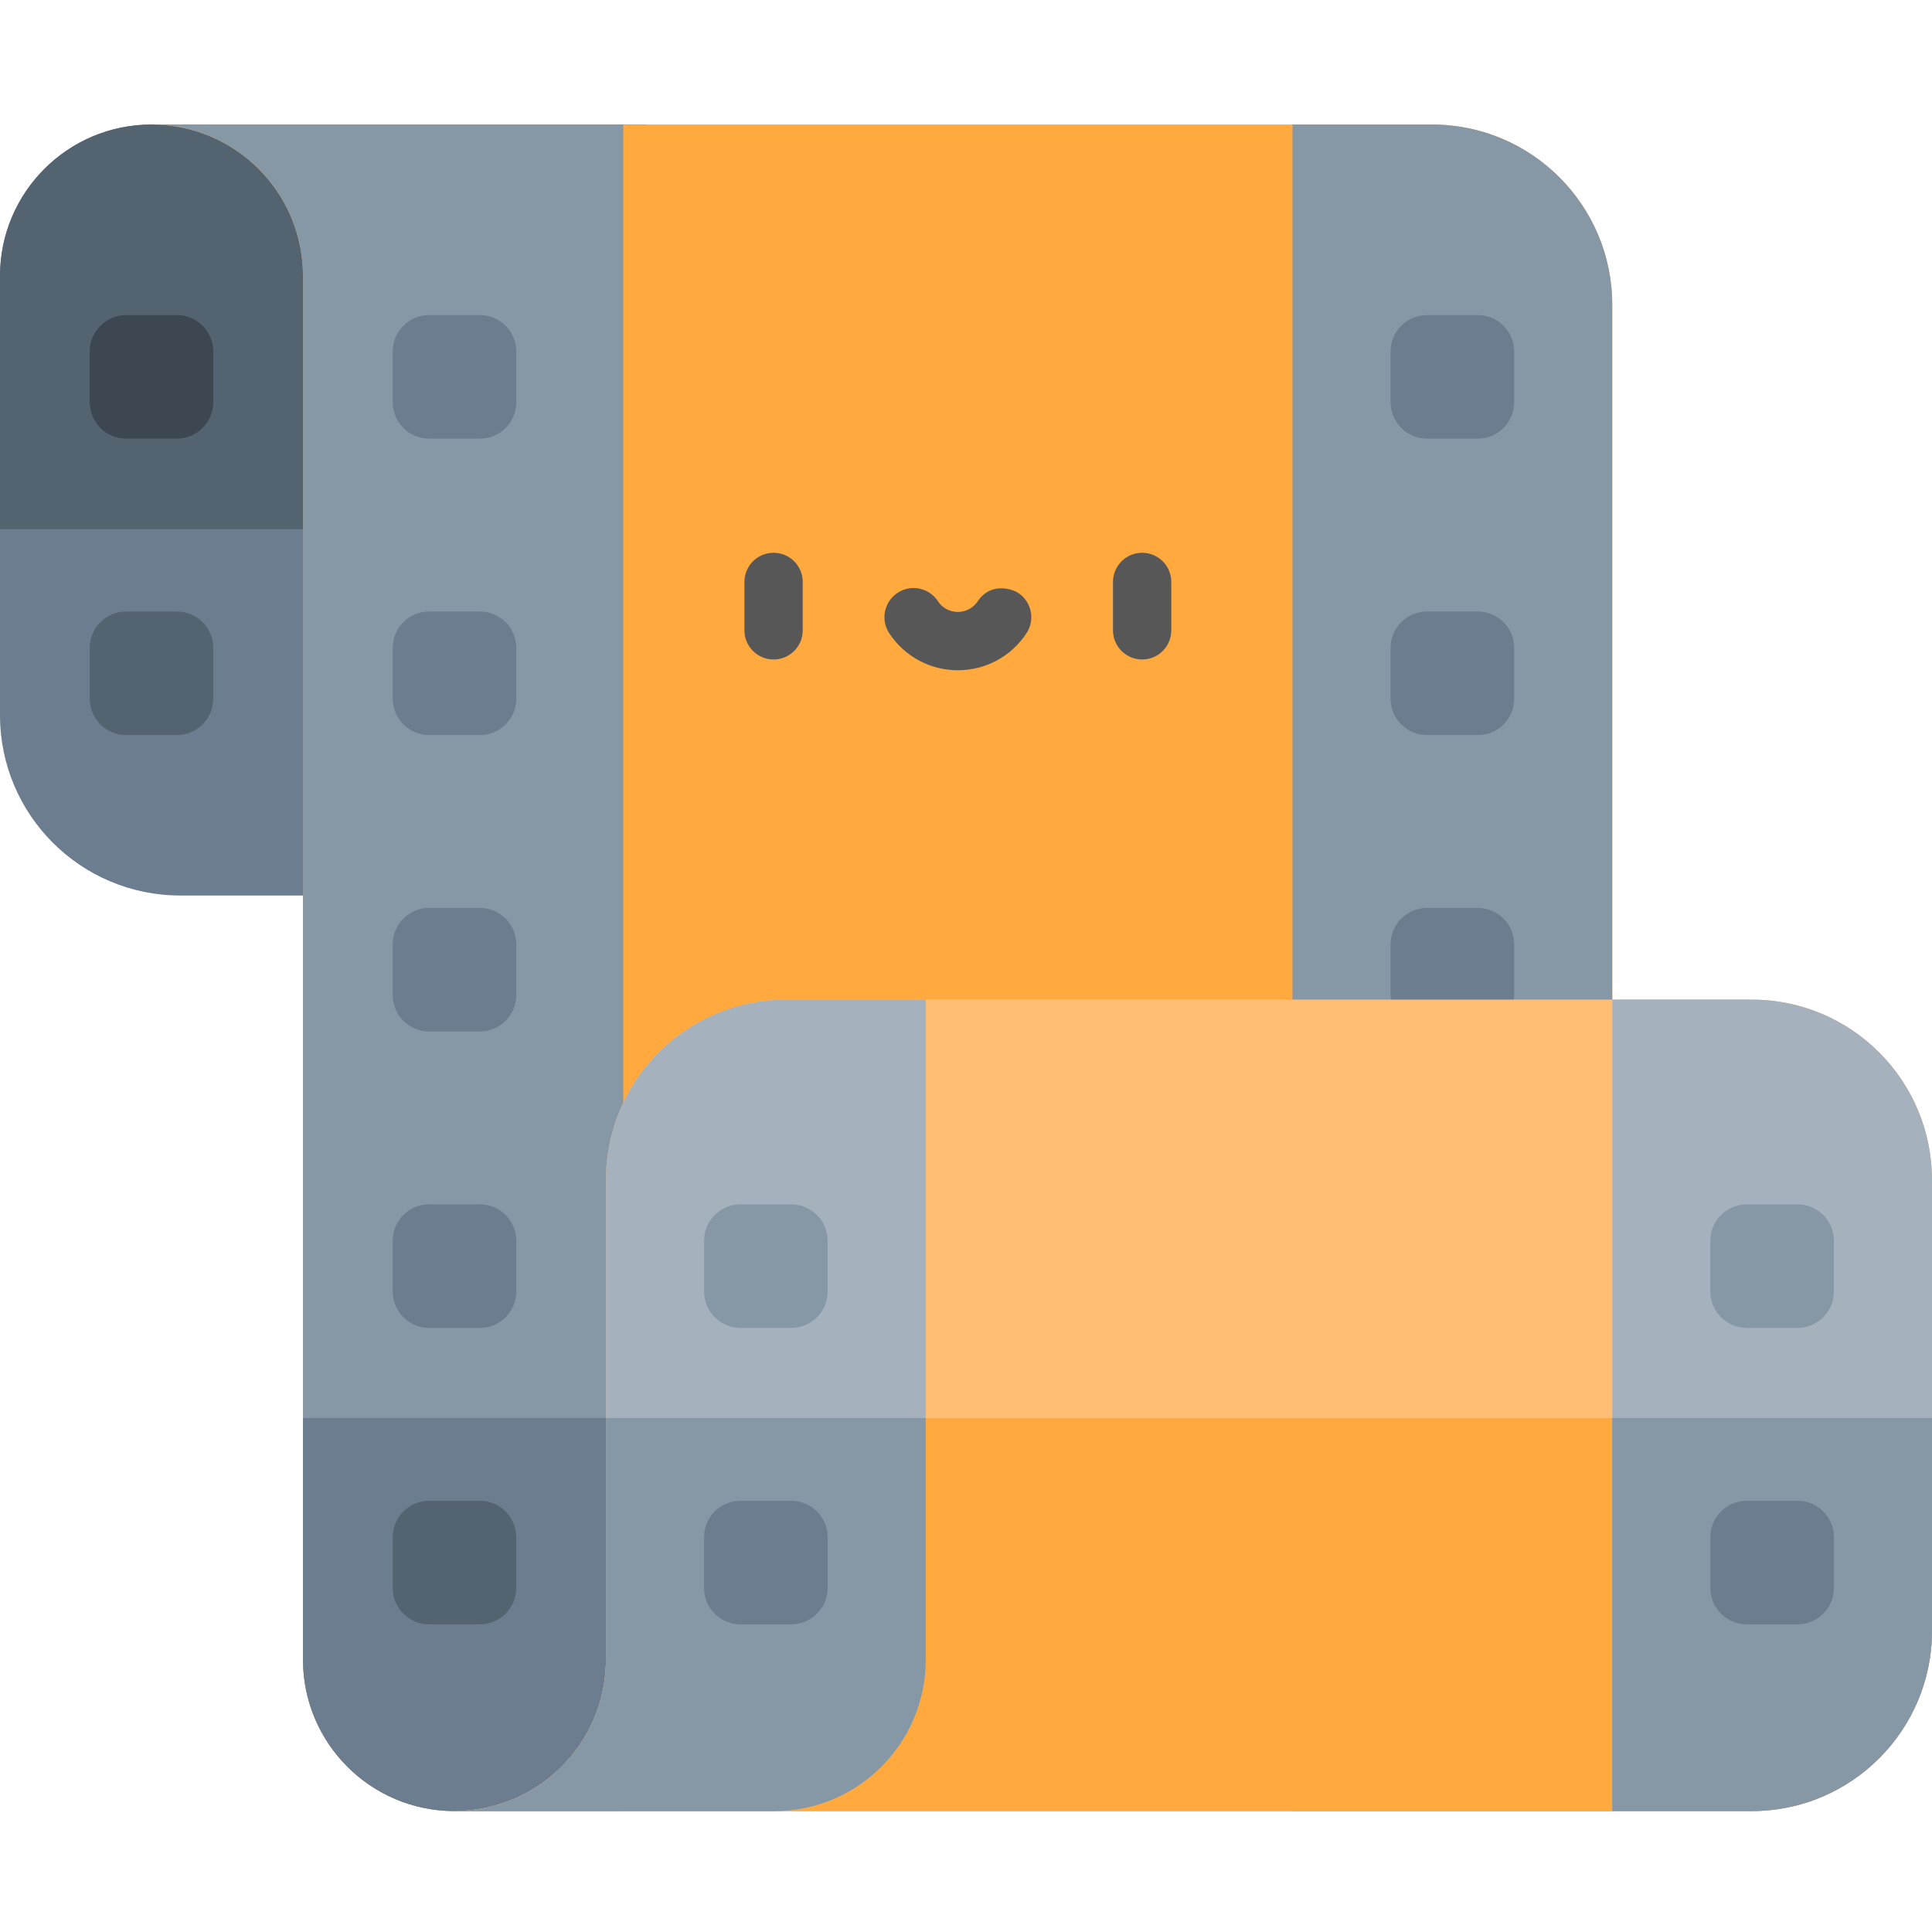 <svg height="512pt" viewBox="0 -33 512.001 512" width="512pt" xmlns="http://www.w3.org/2000/svg"><path d="m47.777 204.32h123.562v-204.32h-131.191c-22.176 0-40.148 17.977-40.148 40.148v116.395c0 26.387 21.391 47.777 47.777 47.777zm0 0" fill="#6b7d8e"/><path d="m0 40.148v67.082h171.34v-107.23h-131.191c-22.176 0-40.148 17.977-40.148 40.148zm0 0" fill="#546370"/><path d="m40.148 0c22.172 0 40.148 17.977 40.148 40.148v366.66c0 22.168 17.973 40.145 40.145 40.145h306.824v-399.176c0-26.387-21.391-47.777-47.777-47.777zm0 0" fill="#ffa93f"/><path d="m40.148 0c22.172 0 40.148 17.977 40.148 40.148v366.66c0 22.172 17.973 40.145 40.145 40.145h44.719v-446.953zm0 0" fill="#8697a6"/><path d="m80.297 342.785v64.02c0 22.172 17.973 40.148 40.145 40.148h44.715v-104.168zm0 0" fill="#6b7d8e"/><path d="m427.266 47.777c0-26.387-21.391-47.777-47.777-47.777h-36.961v446.953h84.738zm0 0" fill="#8697a6"/><path d="m391.625 83.238h-13.453c-5.328 0-9.645-4.316-9.645-9.641v-13.457c0-5.324 4.316-9.641 9.645-9.641h13.453c5.324 0 9.641 4.316 9.641 9.641v13.457c0 5.324-4.316 9.641-9.641 9.641zm0 0" fill="#6b7d8e"/><path d="m391.625 161.797h-13.453c-5.328 0-9.645-4.316-9.645-9.645v-13.453c0-5.324 4.316-9.641 9.645-9.641h13.453c5.324 0 9.641 4.316 9.641 9.641v13.453c0 5.328-4.316 9.645-9.641 9.645zm0 0" fill="#6b7d8e"/><path d="m391.625 240.352h-13.453c-5.328 0-9.645-4.316-9.645-9.641v-13.453c0-5.324 4.316-9.641 9.645-9.641h13.453c5.324 0 9.641 4.316 9.641 9.641v13.453c0 5.324-4.316 9.641-9.641 9.641zm0 0" fill="#6b7d8e"/><path d="m160.594 279.684v127.125c0 22.168-17.977 40.145-40.148 40.145h343.777c26.387 0 47.777-21.391 47.777-47.777v-119.492c0-26.387-21.391-47.777-47.777-47.777h-255.855c-26.387 0-47.773 21.391-47.773 47.777zm0 0" fill="#ffbe73"/><path d="m160.594 342.785v64.02c0 22.172-17.977 40.148-40.148 40.148h343.781c26.387 0 47.773-21.391 47.773-47.777v-56.391zm0 0" fill="#ffa93f"/><path d="m208.367 231.906c-26.387 0-47.777 21.391-47.777 47.777v127.125c0 22.172-17.973 40.145-40.145 40.145h84.734c22.172 0 40.148-17.977 40.148-40.145v-174.902zm0 0" fill="#a5b1bd"/><path d="m120.445 446.953h84.734c22.176 0 40.148-17.977 40.148-40.145v-64.023h-84.734v64.023c0 22.168-17.977 40.145-40.148 40.145zm0 0" fill="#8697a6"/><path d="m464.223 231.906h-36.957v215.047h36.957c26.387 0 47.777-21.391 47.777-47.777v-119.492c0-26.387-21.391-47.777-47.777-47.777zm0 0" fill="#a5b1bd"/><path d="m464.223 446.953c26.387 0 47.777-21.391 47.777-47.777v-56.391h-84.734v104.168zm0 0" fill="#8697a6"/><path d="m209.688 318.91h-13.457c-5.324 0-9.641-4.316-9.641-9.641v-13.453c0-5.328 4.316-9.645 9.641-9.645h13.457c5.324 0 9.641 4.316 9.641 9.645v13.453c0 5.324-4.316 9.641-9.641 9.641zm0 0" fill="#8697a6"/><g fill="#6b7d8e"><path d="m209.688 397.469h-13.457c-5.324 0-9.641-4.316-9.641-9.641v-13.457c0-5.324 4.316-9.641 9.641-9.641h13.457c5.324 0 9.641 4.316 9.641 9.641v13.457c0 5.324-4.316 9.641-9.641 9.641zm0 0"/><path d="m127.172 83.238h-13.453c-5.324 0-9.641-4.316-9.641-9.641v-13.457c0-5.324 4.316-9.641 9.641-9.641h13.453c5.324 0 9.641 4.316 9.641 9.641v13.457c0 5.324-4.316 9.641-9.641 9.641zm0 0"/><path d="m127.172 161.797h-13.453c-5.324 0-9.641-4.316-9.641-9.645v-13.453c0-5.324 4.316-9.641 9.641-9.641h13.453c5.324 0 9.641 4.316 9.641 9.641v13.453c0 5.328-4.316 9.645-9.641 9.645zm0 0"/><path d="m127.172 240.352h-13.453c-5.324 0-9.641-4.316-9.641-9.641v-13.453c0-5.324 4.316-9.641 9.641-9.641h13.453c5.324 0 9.641 4.316 9.641 9.641v13.453c0 5.324-4.316 9.641-9.641 9.641zm0 0"/><path d="m127.172 318.91h-13.453c-5.324 0-9.641-4.316-9.641-9.641v-13.453c0-5.328 4.316-9.645 9.641-9.645h13.453c5.324 0 9.641 4.316 9.641 9.645v13.453c0 5.324-4.316 9.641-9.641 9.641zm0 0"/></g><path d="m127.172 397.469h-13.453c-5.324 0-9.641-4.316-9.641-9.641v-13.457c0-5.324 4.316-9.641 9.641-9.641h13.453c5.324 0 9.641 4.316 9.641 9.641v13.457c0 5.324-4.316 9.641-9.641 9.641zm0 0" fill="#546370"/><path d="m46.875 83.238h-13.453c-5.324 0-9.641-4.316-9.641-9.641v-13.457c0-5.324 4.316-9.641 9.641-9.641h13.453c5.324 0 9.641 4.316 9.641 9.641v13.457c0 5.324-4.316 9.641-9.641 9.641zm0 0" fill="#3d4751"/><path d="m46.875 161.797h-13.453c-5.324 0-9.641-4.316-9.641-9.645v-13.453c0-5.324 4.316-9.641 9.641-9.641h13.453c5.324 0 9.641 4.316 9.641 9.641v13.453c0 5.328-4.316 9.645-9.641 9.645zm0 0" fill="#546370"/><path d="m476.359 318.91h-13.453c-5.324 0-9.641-4.316-9.641-9.641v-13.453c0-5.328 4.316-9.645 9.641-9.645h13.453c5.324 0 9.641 4.316 9.641 9.645v13.453c0 5.324-4.316 9.641-9.641 9.641zm0 0" fill="#8697a6"/><path d="m476.359 397.469h-13.453c-5.324 0-9.641-4.316-9.641-9.641v-13.457c0-5.324 4.316-9.641 9.641-9.641h13.453c5.324 0 9.641 4.316 9.641 9.641v13.457c0 5.324-4.316 9.641-9.641 9.641zm0 0" fill="#6b7d8e"/><path d="m302.68 141.77c-4.266 0-7.723-3.457-7.723-7.727v-12.824c0-4.27 3.457-7.727 7.723-7.727 4.27 0 7.727 3.457 7.727 7.727v12.824c0 4.27-3.457 7.727-7.727 7.727zm0 0" fill="#575757"/><path d="m205.008 141.77c-4.27 0-7.727-3.457-7.727-7.727v-12.824c0-4.27 3.457-7.727 7.727-7.727 4.266 0 7.723 3.457 7.723 7.727v12.824c0 4.27-3.457 7.727-7.723 7.727zm0 0" fill="#575757"/><path d="m259.121 126.324c-1.73 2.543-4.254 2.848-5.277 2.848s-3.59-.277-5.277-2.848c-2.344-3.566-7.133-4.559-10.699-2.215-3.566 2.344-4.559 7.133-2.215 10.699 4.035 6.148 10.836 9.816 18.191 9.816s14.156-3.668 18.191-9.816c2.344-3.566 1.352-8.355-2.215-10.699-1.309-.859-7.09-3.082-10.699 2.215zm0 0" fill="#575757"/></svg>